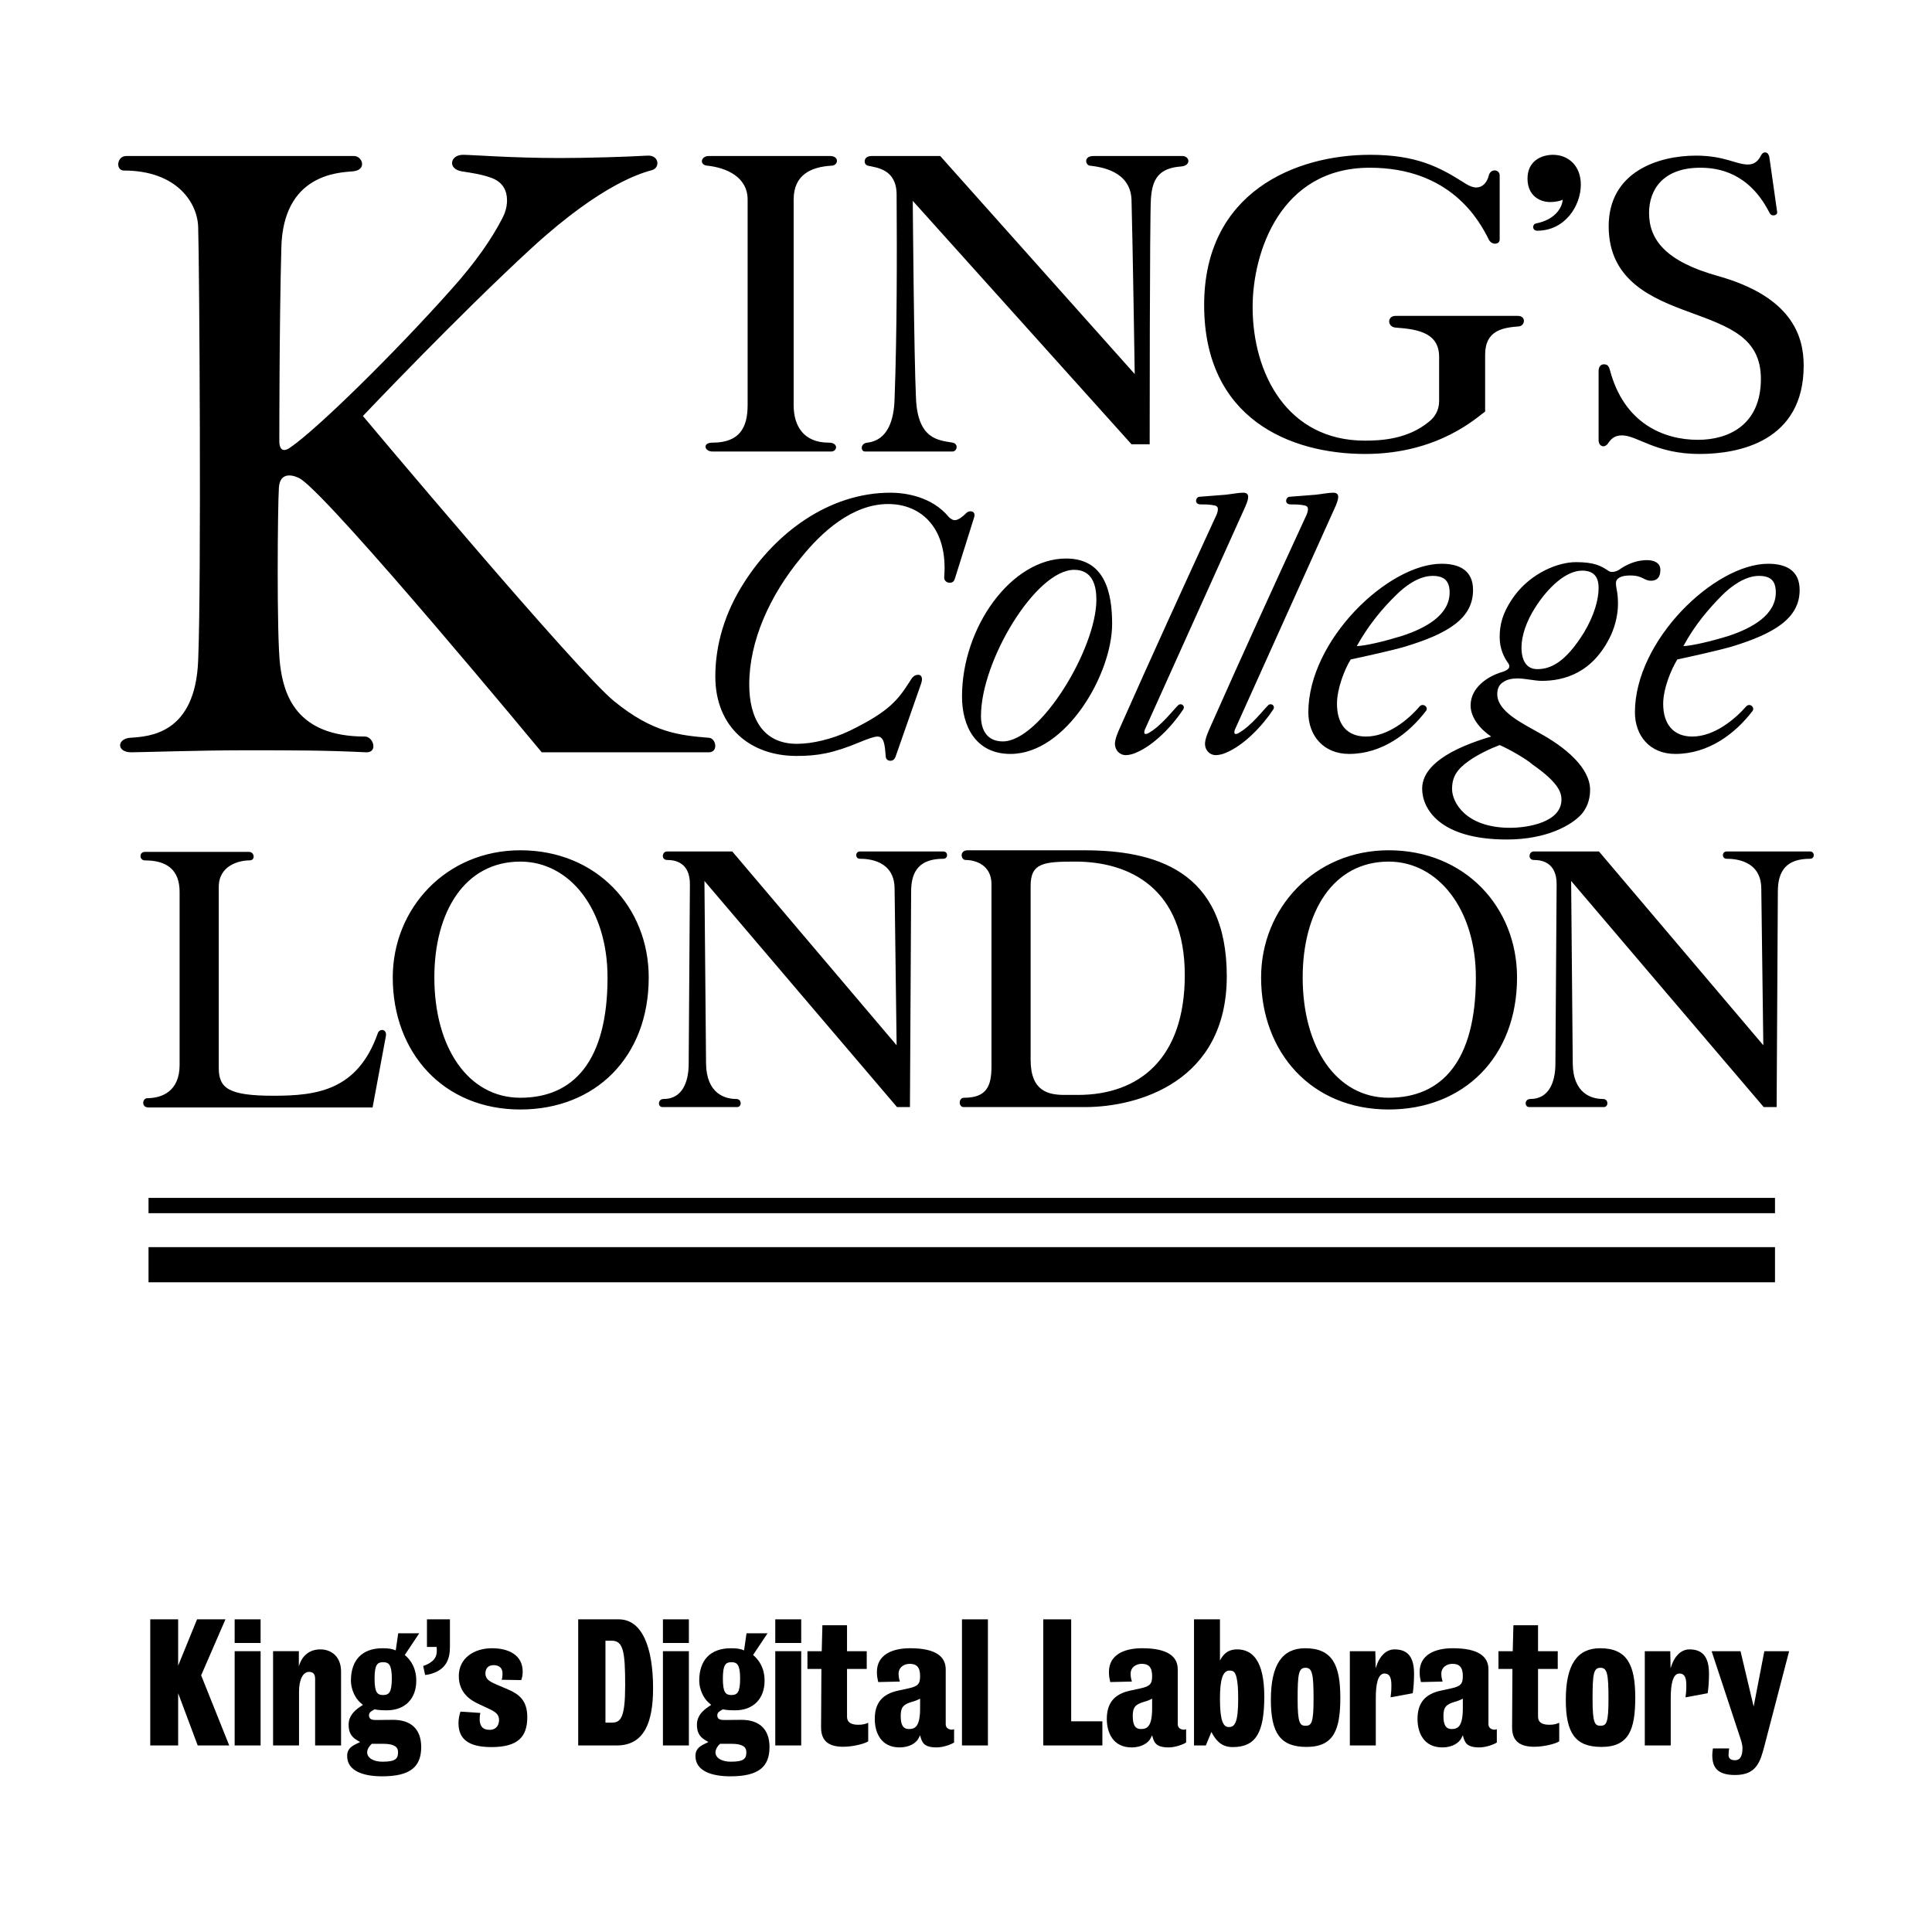 <?xml version="1.0" encoding="utf-8"?>
<!-- Generator: Adobe Illustrator 15.1.0, SVG Export Plug-In . SVG Version: 6.00 Build 0)  -->
<!DOCTYPE svg PUBLIC "-//W3C//DTD SVG 1.1//EN" "http://www.w3.org/Graphics/SVG/1.1/DTD/svg11.dtd">
<svg version="1.1" id="Layer_1" xmlns="http://www.w3.org/2000/svg" xmlns:xlink="http://www.w3.org/1999/xlink" x="0px" y="0px"
	 width="400px" height="400px" viewBox="0 0 400 400" enable-background="new 0 0 400 400" xml:space="preserve">
<g>
	<path d="M357.805,131.685c5.098-1.672,9.857-4.429,9.857-9.027c0-2.423-1.082-3.426-3.51-3.426c-2.84,0-5.767,2.171-7.521,3.925
		c-2.84,2.84-5.771,6.271-8.106,10.617C350.366,133.691,354.297,132.77,357.805,131.685 M362.82,147.231
		c-3.514,4.598-9.027,8.862-15.967,8.862c-5.269,0-8.359-3.765-8.359-8.61c0-14.965,16.55-30.763,27.583-30.763
		c3.762,0,6.519,1.424,6.519,5.433c0,5.854-5.181,9.031-14.291,11.79c-2.679,0.751-8.271,2.002-11.035,2.592
		c-1.25,2.002-2.926,6.015-2.926,9.188c0,4.265,2.176,6.771,6.022,6.771c4.513,0,8.772-3.509,11.194-6.267
		C362.32,145.476,363.402,146.479,362.82,147.231 M367.168,44.588c0.411,0,0.916-0.252,0.751-0.834l-1.59-11.203
		c-0.165-0.752-0.5-1.003-0.921-1.003c-0.252,0-0.586,0.169-0.834,0.673c-0.503,0.999-1.26,1.837-2.676,1.837
		c-2.506,0-4.85-1.837-10.781-1.837c-7.776,0-18.057,3.339-18.057,14.625c0,11.282,9.028,14.964,16.801,17.805
		c8.19,3.009,14.713,5.263,14.713,13.792c0,9.526-6.684,12.618-13.04,12.618c-7.021,0-15.294-3.344-18.222-14.46
		c-0.252-0.917-0.586-1.173-1.25-1.173c-0.59,0-1.09,0.422-1.09,1.424v14.292c0,0.839,0.5,1.256,1.002,1.256
		c0.334,0,0.752-0.248,1-0.67c0.586-0.834,1.254-1.589,2.849-1.589c3.17,0,6.936,3.848,16.045,3.848
		c8.021,0,21.565-2.511,21.565-18.305c0-6.27-2.589-14.295-17.809-18.559c-10.777-3.01-14.205-7.521-14.205-13.041
		c0-4.763,2.846-9.358,10.613-9.358c3.848,0,10.113,1.086,14.295,9.276C366.58,44.501,366.828,44.588,367.168,44.588
		 M320.941,41.831c-2.172,0-4.686-1.338-4.686-4.852c0-3.76,3.014-4.929,5.268-4.929c3.179,0,5.771,2.258,5.771,6.185
		c0,4.347-3.262,9.531-9.028,9.531c-0.586,0-0.838-0.421-0.838-0.752c0-0.421,0.252-0.673,0.588-0.755
		c3.928-0.751,5.436-3.261,5.519-4.933C323.195,41.583,322.027,41.831,320.941,41.831 M330.973,121.736
		c0,2.427-0.92,5.684-3.009,9.192c-3.931,6.354-7.022,7.608-9.696,7.608c-2.259,0-3.262-1.837-3.262-4.512
		c0-2.341,1.003-5.351,2.762-8.111c2.676-4.26,6.436-7.77,9.779-7.77C329.805,118.145,330.973,119.231,330.973,121.736
		 M312.67,171.388c-9.279,0-12.037-5.35-12.037-8.024c0-2.506,1.003-4.096,3.512-5.854c1.756-1.25,4.344-2.505,6.351-3.257
		c2.258,1.004,5.685,3.01,6.772,4.013c5.013,3.51,6.016,5.516,6.016,7.273C323.282,170.302,316.179,171.388,312.67,171.388
		 M341.838,120.234c1.003,0,1.924-0.5,1.924-2.259c0-1.503-1.42-2.007-2.758-2.007c-1.506,0-3.427,0.417-5.438,1.755
		c-0.498,0.421-1.754,1.003-2.506,0.499c-1.588-1.085-3.009-1.837-6.77-1.837c-3.762,0-9.275,2.258-12.788,7.022
		c-2.506,3.509-3.01,6.019-3.01,8.528c0,2.506,1.007,4.347,1.754,5.346c0.166,0.252,0.247,0.417,0.247,0.673
		c0,0.582-0.746,0.999-2.001,1.338c-2.254,0.751-6.019,2.922-6.019,6.77c0,2.506,2.002,4.929,4.264,6.432
		c0,0-4.596,1.255-8.276,3.261c-2.845,1.589-6.019,4.012-6.019,7.521c0,4.013,3.431,10.534,17.552,10.534
		c8.276,0,13.457-3.005,15.469-5.267c1.498-1.755,1.75-3.757,1.75-5.012c0-4.517-5.013-8.78-10.526-11.785
		c-3.514-2.011-8.693-4.435-8.693-8.029c0-0.917,0.248-1.92,1.251-2.506c0.673-0.503,1.755-0.751,2.928-0.751
		c1.589,0,3.595,0.504,5.015,0.504c4.513,0,10.617-1.507,14.375-9.532c1.002-2.258,1.424-4.516,1.424-6.436
		c0-2.509-0.422-3.095-0.422-4.26c0-1.003,1.004-1.589,2.927-1.589C340.249,119.148,340.249,120.234,341.838,120.234
		 M290.184,131.685c5.182-1.672,9.945-4.429,9.945-9.027c0-2.423-1.168-3.426-3.51-3.426c-2.928,0-5.768,2.171-7.524,3.925
		c-2.923,2.84-5.768,6.271-8.189,10.617C282.827,133.691,286.672,132.77,290.184,131.685 M295.199,147.231
		c-3.514,4.598-9.027,8.862-15.881,8.862c-5.271,0-8.44-3.765-8.44-8.61c0-14.965,16.549-30.763,27.579-30.763
		c3.761,0,6.521,1.424,6.521,5.433c0,5.854-5.099,9.031-14.295,11.79c-2.593,0.751-8.277,2.002-11.035,2.592
		c-1.25,2.002-2.84,6.015-2.84,9.188c0,4.265,2.09,6.771,6.019,6.771c4.514,0,8.776-3.509,11.116-6.267
		C294.696,145.476,295.864,146.479,295.199,147.231 M270.791,105.439c0,0.247-0.083,0.751-0.33,1.251
		c-6.779,14.712-13.462,29.341-19.98,44.05c-0.334,0.755-1.002,2.258-1.002,3.261c0,1.255,0.916,2.34,2.258,2.34
		c0.664,0,1.584-0.247,2.089-0.499c3.679-1.507,7.522-5.519,9.778-8.946c0.504-0.751-0.416-1.42-1.002-0.916
		c-0.92,0.835-3.513,4.344-6.271,5.85c-0.5,0.248-1.003,0.248-0.669-0.751l20.899-46.391c0.33-0.838,0.5-1.338,0.5-1.841
		c0-0.583-0.42-0.838-1.004-0.838c-1.002,0-2.175,0.255-3.682,0.421c-1.25,0.082-3.423,0.251-5.342,0.417
		c-0.504,0-0.756,0.503-0.756,0.837c0,0.5,0.416,0.748,0.916,0.748c1.008,0,2.007,0,3.098,0.256
		C270.708,104.853,270.791,105.104,270.791,105.439 M307.484,73.426c0-5.098,3.761-5.601,7.025-5.853
		c1.251-0.165,1.498-2.171-0.256-2.171h-25.33c-1.75,0-1.75,2.257,0,2.423c5.02,0.334,9.033,1.254,9.033,6.101v9.11
		c0,2.006-1.005,3.426-2.094,4.264c-4.43,3.679-10.03,3.93-13.288,3.93c-16.046,0-23.231-13.873-23.231-27.665
		c0-11.203,5.676-28.839,24.235-28.839c16.636,0,22.649,10.783,24.66,14.878c0.668,1.256,2.254,1.004,2.254,0V36.316
		c0-1.256-1.843-1.508-2.254,0c-0.339,1.502-1.339,2.505-2.593,2.505c-1.004,0-2.176-0.751-2.672-1.09
		c-5.019-3.171-9.787-5.681-19.311-5.681c-15.381,0-34.357,7.688-34.357,31.098c0,23.565,17.805,30.84,33.351,30.84
		c15.3,0,23.323-7.773,24.825-8.776V73.426H307.484z M252.148,105.439c0,0.247-0.082,0.751-0.33,1.251
		c-6.771,14.712-13.457,29.341-19.977,44.05c-0.338,0.755-1.007,2.258-1.007,3.261c0,1.255,0.921,2.34,2.259,2.34
		c0.668,0,1.59-0.247,2.088-0.499c3.678-1.507,7.525-5.519,9.779-8.946c0.504-0.751-0.417-1.42-1.003-0.916
		c-0.916,0.835-3.509,4.344-6.267,5.85c-0.504,0.248-1.008,0.248-0.67-0.751l20.896-46.391c0.335-0.838,0.504-1.338,0.504-1.841
		c0-0.583-0.421-0.838-1.008-0.838c-1.004,0-2.172,0.255-3.674,0.421c-1.256,0.082-3.428,0.251-5.354,0.417
		c-0.5,0-0.752,0.503-0.752,0.837c0,0.5,0.421,0.748,0.921,0.748c1.004,0,2.006,0,3.092,0.256
		C252.066,104.853,252.148,105.104,252.148,105.439 M222.395,117.976c-7.93,0-19.295,18.808-19.295,30.259
		c0,3.009,1.338,5.267,4.518,5.267c7.769,0,19.376-19.224,19.376-29.338C226.992,121.154,226.158,117.976,222.395,117.976
		 M220.723,115.635c8.023,0,9.531,7.022,9.531,13.54c0,10.365-9.531,26.919-21.049,26.919c-7.273,0-10.031-5.854-10.031-11.873
		C199.174,129.761,209.452,115.635,220.723,115.635 M180.449,32.299c-1.755,0-1.755,1.759-0.751,2.01
		c1.923,0.417,5.937,0.752,5.937,6.016c0.082,12.454,0.082,28.755-0.417,42.048c-0.088,4.763-1.512,8.771-5.603,9.274
		c-1.503,0.083-1.503,1.838-0.503,1.838h18.051c1.007,0,1.338-1.585,0.087-1.838c-2.754-0.503-7.273-0.503-7.607-9.274
		c-0.417-8.529-0.665-40.789-0.665-40.789l45.29,50.399h3.76c0,0,0-47.143,0.253-50.738c0.247-4.177,1.672-6.436,6.18-6.77
		c2.263-0.166,1.842-2.176,0.339-2.176h-18.391c-2.172,0-1.672,2.01-0.669,2.01c2.007,0.252,8.276,0.999,8.528,7.019
		c0.248,8.78,0.664,36.112,0.664,36.112l-40.272-45.141H180.449z M196.667,120.651c0.495,0,0.829-0.252,0.999-0.752l4.018-12.788
		c0.248-0.751-0.086-1.255-0.756-1.255c-0.252,0-0.583,0.081-0.838,0.334c-0.752,0.751-1.669,1.507-2.424,1.507
		c-0.417,0-0.752-0.252-1.168-0.586c-3.592-4.431-9.358-5.103-12.12-5.103c-12.788,0-23.822,8.363-30.341,18.643
		c-3.93,6.101-5.936,12.788-5.936,19.393c0,10.53,7.272,16.466,16.801,16.466c4.264,0,7.521-0.503,13.288-2.926
		c1.259-0.504,2.679-1.09,3.512-1.09c1.421,0,1.507,2.093,1.673,4.016c0,0.752,0.499,0.999,1.003,0.999
		c0.334,0,0.751-0.165,1.004-0.747l5.35-15.298c0.417-1.255-0.083-1.754-0.587-1.754c-0.751,0-1.168,0.334-1.754,1.333
		c-2.428,3.76-4.1,6.188-12.537,10.287c-3.512,1.668-7.608,2.671-10.868,2.671c-7.105,0-9.863-5.433-9.863-12.285
		c0-9.028,4.266-18.473,10.783-26.329c4.182-5.184,10.535-11.034,17.969-11.034c7.109,0,12.376,5.264,11.62,15.048
		C195.413,120.234,195.995,120.651,196.667,120.651 M164.317,83.874V41.327c0-5.263,3.76-6.767,7.773-7.019
		c1.506,0,1.758-2.01-0.248-2.01h-25.077c-1.755,0-2.003,1.924-0.252,2.01c3.765,0.417,8.275,2.254,8.275,7.019v42.547
		c0,4.764-1.754,7.772-7.273,7.772c-2.171,0-1.671,1.838,0,1.838h24.575c1.255,0,1.589-1.838-0.5-1.838
		C166.323,91.646,164.317,88.134,164.317,83.874 M104.973,41.496c0-1.923-0.751-3.765-3.257-4.681
		c-2.094-0.751-4.018-1.004-6.106-1.338c-3.009-0.5-2.423-3.427,0.252-3.427c1.754,0,10.113,0.669,20.058,0.669
		c5.771,0,14.044-0.252,18.056-0.499c2.507-0.17,2.759,2.505,1.004,3.005c-1.754,0.503-10.031,2.506-24.826,16.05
		C94.859,65.319,75.136,86.132,75.136,86.132s44.293,52.822,52.069,59.093c8.025,6.522,13.544,7.021,19.56,7.525
		c1.506,0.082,2.006,3.005,0,3.005h-34.603c0,0-42.881-51.819-49.902-56.587c-1.25-0.751-4.265-1.754-4.513,1.755
		c-0.252,3.261-0.503,30.762,0.248,36.776c0.755,6.019,3.262,14.795,17.557,14.795c1.755,0,2.757,3.348,0.252,3.261
		c-8.446-0.417-14.794-0.417-25.247-0.417c-9.027,0-21.647,0.417-23.401,0.417c-3.006,0-3.006-2.757-0.252-3.005
		c4.012-0.256,13.544-0.755,14.126-16.05c0.669-15.798,0.252-82.333,0-89.603c-0.082-5.016-4.347-11.79-15.377-11.79
		c-1.759,0-1.503-3.009,0.499-3.009H73.29c1.76,0,2.763,2.927-0.248,3.179c-3.009,0.251-14.46,0.587-14.795,15.881
		c-0.416,15.298-0.416,39.033-0.416,40.036c0,1.256,0.499,2.511,2.258,1.256c5.433-3.679,21.562-19.477,33.603-33.016
		c4.759-5.35,8.025-10.031,10.279-14.378C104.469,44.336,104.973,42.999,104.973,41.496"/>
	<path d="M317.514,176.293c-1,0-1.256,1.758,0.086,1.758c1.504,0,4.683,0.417,4.683,5.012l-0.252,37.114
		c0,4.013-1.425,7.356-5.187,7.356c-1.25,0-1.25,1.672-0.246,1.672h15.465c0.996,0,0.996-1.672-0.172-1.672
		c-2.258,0-6.188-1.008-6.27-7.356l-0.335-37.783c0,0,39.621,46.556,39.872,46.812h2.675l0.252-44.641
		c0-4.429,1.92-6.766,6.688-6.766c0.998,0,0.998-1.506,0-1.506h-17.307c-1.007,0-1.007,1.506,0,1.506
		c1.76,0,7.108,0.335,7.188,6.102l0.421,32.513l-34.02-40.12L317.514,176.293L317.514,176.293z M269.707,202.369
		c0-13.54,6.271-23.984,17.804-23.984c10.279,0,18.052,9.945,18.052,23.984c0,17.305-7.021,24.908-18.052,24.908
		C276.725,227.277,269.707,216.916,269.707,202.369 M287.511,229.709c15.464,0,26.576-10.787,26.576-27.34
		c0-14.543-10.783-26.328-26.576-26.328c-15.386,0-26.415,12.037-26.415,26.328C261.096,217.915,271.543,229.709,287.511,229.709
		 M213.38,183.396c0-4.764,2.754-5.012,9.269-5.012c11.281,0,22.649,5.598,22.649,23.485c0,17.387-9.526,24.824-22.149,24.824
		h-2.676c-3.336,0-7.093-0.672-7.093-7.272V183.396z M200.343,176.041c-1.754,0-1.42,2.01-0.417,2.01
		c2.002,0,5.348,1.003,5.348,5.012v37.701c0,4.008-0.918,6.516-5.682,6.516c-1.173,0-1.173,1.927-0.083,1.927h25.149
		c11.029,0,29.334-5.269,29.334-27.083c0-22.065-15.047-26.081-29.59-26.081L200.343,176.041L200.343,176.041z M138.073,176.293
		c-1.003,0-1.256,1.758,0.083,1.758c1.507,0,4.681,0.417,4.681,5.012l-0.252,37.114c0,4.013-1.42,7.356-5.181,7.356
		c-1.256,0-1.256,1.672-0.253,1.672h15.465c1.003,0,1.003-1.672-0.169-1.672c-2.255,0-6.181-1.008-6.268-7.356l-0.334-37.783
		c0,0,39.621,46.556,39.868,46.812h2.68l0.247-44.641c0-4.429,1.924-6.766,6.688-6.766c1.002,0,1.002-1.506,0-1.506h-17.301
		c-1.004,0-1.004,1.506,0,1.506c1.754,0,7.104,0.335,7.187,6.102l0.421,32.513l-34.022-40.12L138.073,176.293L138.073,176.293z
		 M89.927,202.369c0-13.54,6.271-23.984,17.804-23.984c10.283,0,18.053,9.945,18.053,23.984c0,17.305-7.018,24.908-18.053,24.908
		C96.95,227.277,89.927,216.916,89.927,202.369 M107.731,229.709c15.465,0,26.58-10.787,26.58-27.34
		c0-14.543-10.781-26.328-26.58-26.328c-15.38,0-26.415,12.037-26.415,26.328C81.316,217.915,91.768,229.709,107.731,229.709
		 M367.495,258.209H30.749v7.271h336.747L367.495,258.209L367.495,258.209z M367.495,248.008H30.749v3.174h336.747L367.495,248.008
		L367.495,248.008z M29.998,176.375h21.564c1.085,0,1.42,1.759,0.086,1.759c-2.093,0-6.356,1.003-6.356,5.511v37.449
		c0,4.264,2.089,5.768,11.369,5.768c8.944,0,17.387-1.086,21.564-12.953c0.334-1.003,1.923-0.922,1.671,0.586l-2.757,14.791h-46.39
		c-1.589,0-1.255-1.92-0.251-1.92c3.009,0,6.687-1.426,6.687-6.854v-35.859c0-4.596-2.671-6.519-7.187-6.519
		C28.83,178.134,28.743,176.375,29.998,176.375"/>
</g>
<g>
	<path d="M40.932,361.376l-4.046-10.811v10.811h-5.779v-26.109h5.779v9.587l3.91-9.587h5.881l-5.031,11.593l5.813,14.517H40.932z"/>
	<path d="M48.583,340.162v-4.896h5.371v4.896H48.583z M48.583,361.376v-19.514h5.371v19.514H48.583z"/>
	<path d="M65.242,361.376v-13.803c0-0.884-0.34-1.428-1.258-1.428c-1.258,0-2.074,1.598-2.074,4.113v11.117h-5.372v-19.514h5.337
		v3.161c0.612-2.21,2.176-3.535,4.454-3.535c2.209,0,4.284,1.428,4.284,4.589v15.299H65.242z"/>
	<path d="M79.114,367.768c-3.739,0-7.241-1.021-7.241-4.216c0-1.224,0.612-1.87,1.802-2.448l0.884-0.441l-0.646-0.374
		c-1.326-0.782-1.734-1.802-1.734-3.229c0-1.768,1.19-2.89,2.346-3.672l0.612-0.408l-0.578-0.51
		c-1.054-0.918-1.904-2.787-1.904-4.487c0-4.216,2.244-6.731,6.561-6.731c1.326,0,2.006,0.136,2.72,0.442l0.51-3.536h4.352
		l-2.992,4.487c1.292,1.088,2.379,2.754,2.379,5.338c0,3.705-2.312,6.119-6.085,6.119c-0.815,0-1.903-0.034-2.549-0.204
		c-0.544,0.34-1.156,0.544-1.156,1.258c0,0.952,0.884,0.952,1.666,0.952l3.229-0.034c3.706-0.034,5.916,1.836,5.916,5.644
		C87.205,365.863,84.859,367.768,79.114,367.768z M79.352,361.036h-2.38c-0.476,0.408-0.952,1.088-0.952,1.768
		c0,1.19,1.359,1.938,3.162,1.938c2.822,0,3.229-0.68,3.229-2.005C82.412,361.682,81.596,361.036,79.352,361.036z M79.318,344.14
		c-1.19,0-1.768,0.51-1.768,3.399s0.578,3.4,1.768,3.4s1.802-0.511,1.802-3.4S80.508,344.14,79.318,344.14z"/>
	<path d="M90.028,346.281c-0.646,0.272-1.224,0.408-2.006,0.51l-0.408-1.869c0.748-0.238,1.394-0.578,1.904-1.021
		c0.918-0.781,0.986-1.768,0.884-2.923h-2.006v-5.712h4.759v5.712C93.156,343.46,92.374,345.296,90.028,346.281z"/>
	<path d="M101.724,361.716c-4.793,0-6.799-1.733-6.799-4.93c0-0.85,0.17-1.699,0.408-2.413l4.113,0.271
		c-0.102,0.477-0.136,0.85-0.136,1.258c0,1.428,0.612,2.244,2.04,2.244c1.632,0,1.972-1.292,1.972-2.04
		c0-1.02-0.544-1.598-2.006-2.277l-2.108-0.986c-1.7-0.782-4.216-2.244-4.216-5.848c0-3.705,3.162-5.745,6.868-5.745
		c3.569,0,6.357,1.496,6.357,4.827c0,0.714-0.102,1.225-0.306,1.769l-4.045-0.068c0.136-0.408,0.17-0.714,0.17-1.359
		c0-1.088-0.714-1.666-1.836-1.666c-1.156,0-1.7,0.714-1.7,1.733c0,1.122,0.816,1.632,2.142,2.21l2.618,1.122
		c2.21,0.952,3.91,2.277,3.91,5.677C109.169,359.608,107.231,361.716,101.724,361.716z"/>
	<path d="M127.699,361.376h-7.989v-26.109h8.397c4.793,0,7.105,5.678,7.105,14.278C135.212,356.412,133.479,361.376,127.699,361.376
		z M126.611,339.687h-1.258v16.964h1.326c1.87,0,2.754-1.088,2.754-7.717C129.433,341.93,129.059,339.687,126.611,339.687z"/>
	<path d="M137.254,340.162v-4.896h5.371v4.896H137.254z M137.254,361.376v-19.514h5.371v19.514H137.254z"/>
	<path d="M151.227,367.768c-3.739,0-7.241-1.021-7.241-4.216c0-1.224,0.612-1.87,1.802-2.448l0.884-0.441l-0.646-0.374
		c-1.326-0.782-1.734-1.802-1.734-3.229c0-1.768,1.19-2.89,2.346-3.672l0.612-0.408l-0.578-0.51
		c-1.054-0.918-1.904-2.787-1.904-4.487c0-4.216,2.244-6.731,6.561-6.731c1.326,0,2.006,0.136,2.72,0.442l0.51-3.536h4.352
		l-2.992,4.487c1.292,1.088,2.379,2.754,2.379,5.338c0,3.705-2.312,6.119-6.085,6.119c-0.815,0-1.903-0.034-2.549-0.204
		c-0.544,0.34-1.156,0.544-1.156,1.258c0,0.952,0.884,0.952,1.666,0.952l3.229-0.034c3.706-0.034,5.916,1.836,5.916,5.644
		C159.318,365.863,156.973,367.768,151.227,367.768z M151.465,361.036h-2.38c-0.476,0.408-0.952,1.088-0.952,1.768
		c0,1.19,1.359,1.938,3.162,1.938c2.822,0,3.229-0.68,3.229-2.005C154.525,361.682,153.709,361.036,151.465,361.036z
		 M151.431,344.14c-1.19,0-1.768,0.51-1.768,3.399s0.578,3.4,1.768,3.4s1.802-0.511,1.802-3.4S152.621,344.14,151.431,344.14z"/>
	<path d="M160.51,340.162v-4.896h5.371v4.896H160.51z M160.51,361.376v-19.514h5.371v19.514H160.51z"/>
	<path d="M174.584,361.648c-2.788,0-4.624-1.021-4.589-4.08l0.068-12.035h-2.89v-3.671h2.958l0.136-5.372h5.1v5.372h4.08v3.671
		h-4.08v9.859c0,1.53,1.36,1.7,2.414,1.7c0.85,0,1.428-0.17,1.972-0.408v3.842C179.072,361.002,176.658,361.648,174.584,361.648z"/>
	<path d="M193.93,361.784c-2.72,0-3.06-1.054-3.434-2.516l-0.306,0.611c-0.442,0.884-1.768,1.904-3.943,1.904
		c-3.773,0-5.134-2.958-5.134-5.882c0-3.264,1.496-5.167,4.862-5.881l2.04-0.442c2.074-0.442,2.482-0.952,2.482-2.584
		c0-1.836-0.748-2.516-2.142-2.516c-1.292,0-2.312,0.816-2.312,2.006c0,0.68,0.102,1.122,0.272,1.666l-4.487,0.102
		c-0.17-0.781-0.272-1.155-0.272-2.107c0-3.502,3.094-4.896,6.867-4.896c5.439,0,7.377,1.802,7.377,4.386v11.354
		c0,0.714,0.578,1.122,1.258,1.122c0.17,0,0.306-0.034,0.476-0.102v2.753C197.024,361.138,195.29,361.784,193.93,361.784z
		 M190.497,351.687c-0.476,0.272-1.122,0.511-1.632,0.646c-1.938,0.544-2.38,1.224-2.38,2.958c0,1.699,0.408,2.686,1.7,2.686
		c1.258,0,2.312-0.477,2.312-4.317V351.687z"/>
	<path d="M199.167,361.376v-26.109h5.371v26.109H199.167z"/>
	<path d="M215.996,361.376v-26.109h5.779v21.112h6.46v4.997H215.996z"/>
	<path d="M241.971,361.784c-2.72,0-3.06-1.054-3.434-2.516l-0.307,0.611c-0.441,0.884-1.768,1.904-3.943,1.904
		c-3.773,0-5.133-2.958-5.133-5.882c0-3.264,1.496-5.167,4.861-5.881l2.039-0.442c2.074-0.442,2.482-0.952,2.482-2.584
		c0-1.836-0.748-2.516-2.142-2.516c-1.292,0-2.312,0.816-2.312,2.006c0,0.68,0.102,1.122,0.271,1.666l-4.487,0.102
		c-0.17-0.781-0.272-1.155-0.272-2.107c0-3.502,3.094-4.896,6.867-4.896c5.439,0,7.378,1.802,7.378,4.386v11.354
		c0,0.714,0.577,1.122,1.258,1.122c0.17,0,0.306-0.034,0.476-0.102v2.753C245.064,361.138,243.33,361.784,241.971,361.784z
		 M238.537,351.687c-0.477,0.272-1.122,0.511-1.632,0.646c-1.938,0.544-2.38,1.224-2.38,2.958c0,1.699,0.408,2.686,1.7,2.686
		c1.258,0,2.312-0.477,2.312-4.317V351.687z"/>
	<path d="M255.197,361.716c-2.618,0-3.672-1.802-4.387-3.128l-1.155,2.788h-2.448v-26.109h5.372v8.533
		c0.577-1.088,1.428-2.312,3.569-2.312c3.128,0,5.609,2.312,5.609,9.757C261.758,358.826,259.956,361.716,255.197,361.716z
		 M256.013,347.302c-0.272-1.122-0.646-1.429-1.429-1.429c-1.359,0-2.005,1.633-2.005,5.813c0,4.624,0.68,5.882,1.835,5.882
		c1.258,0,1.938-0.952,1.938-5.882C256.353,349.647,256.25,348.355,256.013,347.302z"/>
	<path d="M270.496,361.682c-5.439,0-7.377-2.89-7.377-9.757c0-7.31,2.38-10.675,7.105-10.675c5.644,0,7.275,3.502,7.275,10.233
		C277.5,358.112,276.174,361.682,270.496,361.682z M270.293,345.296c-1.428,0-1.633,1.258-1.633,6.493
		c0,4.997,0.477,5.508,1.633,5.508c1.224,0,1.666-0.545,1.666-5.508C271.959,346.52,271.687,345.296,270.293,345.296z"/>
	<path d="M292.494,350.565l-4.59,0.85c0.103-0.68,0.17-1.496,0.17-2.516c0-1.802-0.51-2.414-1.428-2.414
		c-1.428,0-1.802,2.414-1.802,5.1v9.791h-5.371v-19.514h5.27c0,0,0.067,2.346,0.067,3.535l0.238-0.68
		c0.578-1.666,1.836-3.229,3.672-3.229c2.754,0,4.045,1.598,4.045,5.031C292.766,348.287,292.631,349.647,292.494,350.565z"/>
	<path d="M306.298,361.784c-2.72,0-3.06-1.054-3.434-2.516l-0.306,0.611c-0.442,0.884-1.768,1.904-3.943,1.904
		c-3.774,0-5.134-2.958-5.134-5.882c0-3.264,1.495-5.167,4.861-5.881l2.04-0.442c2.073-0.442,2.481-0.952,2.481-2.584
		c0-1.836-0.748-2.516-2.142-2.516c-1.292,0-2.312,0.816-2.312,2.006c0,0.68,0.103,1.122,0.272,1.666l-4.487,0.102
		c-0.17-0.781-0.271-1.155-0.271-2.107c0-3.502,3.093-4.896,6.867-4.896c5.439,0,7.377,1.802,7.377,4.386v11.354
		c0,0.714,0.578,1.122,1.258,1.122c0.17,0,0.306-0.034,0.476-0.102v2.753C309.392,361.138,307.658,361.784,306.298,361.784z
		 M302.864,351.687c-0.476,0.272-1.122,0.511-1.632,0.646c-1.938,0.544-2.38,1.224-2.38,2.958c0,1.699,0.408,2.686,1.7,2.686
		c1.258,0,2.312-0.477,2.312-4.317V351.687z"/>
	<path d="M317.654,361.648c-2.788,0-4.624-1.021-4.59-4.08l0.068-12.035h-2.891v-3.671h2.958l0.136-5.372h5.1v5.372h4.08v3.671
		h-4.08v9.859c0,1.53,1.36,1.7,2.414,1.7c0.85,0,1.428-0.17,1.972-0.408v3.842C322.142,361.002,319.728,361.648,317.654,361.648z"/>
	<path d="M331.56,361.682c-5.439,0-7.377-2.89-7.377-9.757c0-7.31,2.38-10.675,7.104-10.675c5.645,0,7.275,3.502,7.275,10.233
		C338.562,358.112,337.237,361.682,331.56,361.682z M331.355,345.296c-1.428,0-1.632,1.258-1.632,6.493
		c0,4.997,0.476,5.508,1.632,5.508c1.225,0,1.666-0.545,1.666-5.508C333.021,346.52,332.75,345.296,331.355,345.296z"/>
	<path d="M353.557,350.565l-4.589,0.85c0.103-0.68,0.17-1.496,0.17-2.516c0-1.802-0.51-2.414-1.428-2.414
		c-1.429,0-1.802,2.414-1.802,5.1v9.791h-5.371v-19.514h5.27c0,0,0.067,2.346,0.067,3.535l0.237-0.68
		c0.578-1.666,1.836-3.229,3.672-3.229c2.754,0,4.046,1.598,4.046,5.031C353.829,348.287,353.693,349.647,353.557,350.565z"/>
	<path d="M365.287,361.546c-0.851,3.195-1.599,5.949-6.053,5.949c-3.773,0-4.725-1.666-4.725-4.147c0-0.476,0.068-0.85,0.136-1.359
		h3.366c-0.068,0.407-0.137,0.884-0.137,1.325c0,0.681,0.374,1.122,1.326,1.122c1.189,0,1.563-1.02,1.563-2.55
		c0-0.544-0.204-1.292-0.442-2.006l-5.949-18.018h5.984l2.719,11.456l2.211-11.456h5.133L365.287,361.546z"/>
</g>
</svg>
